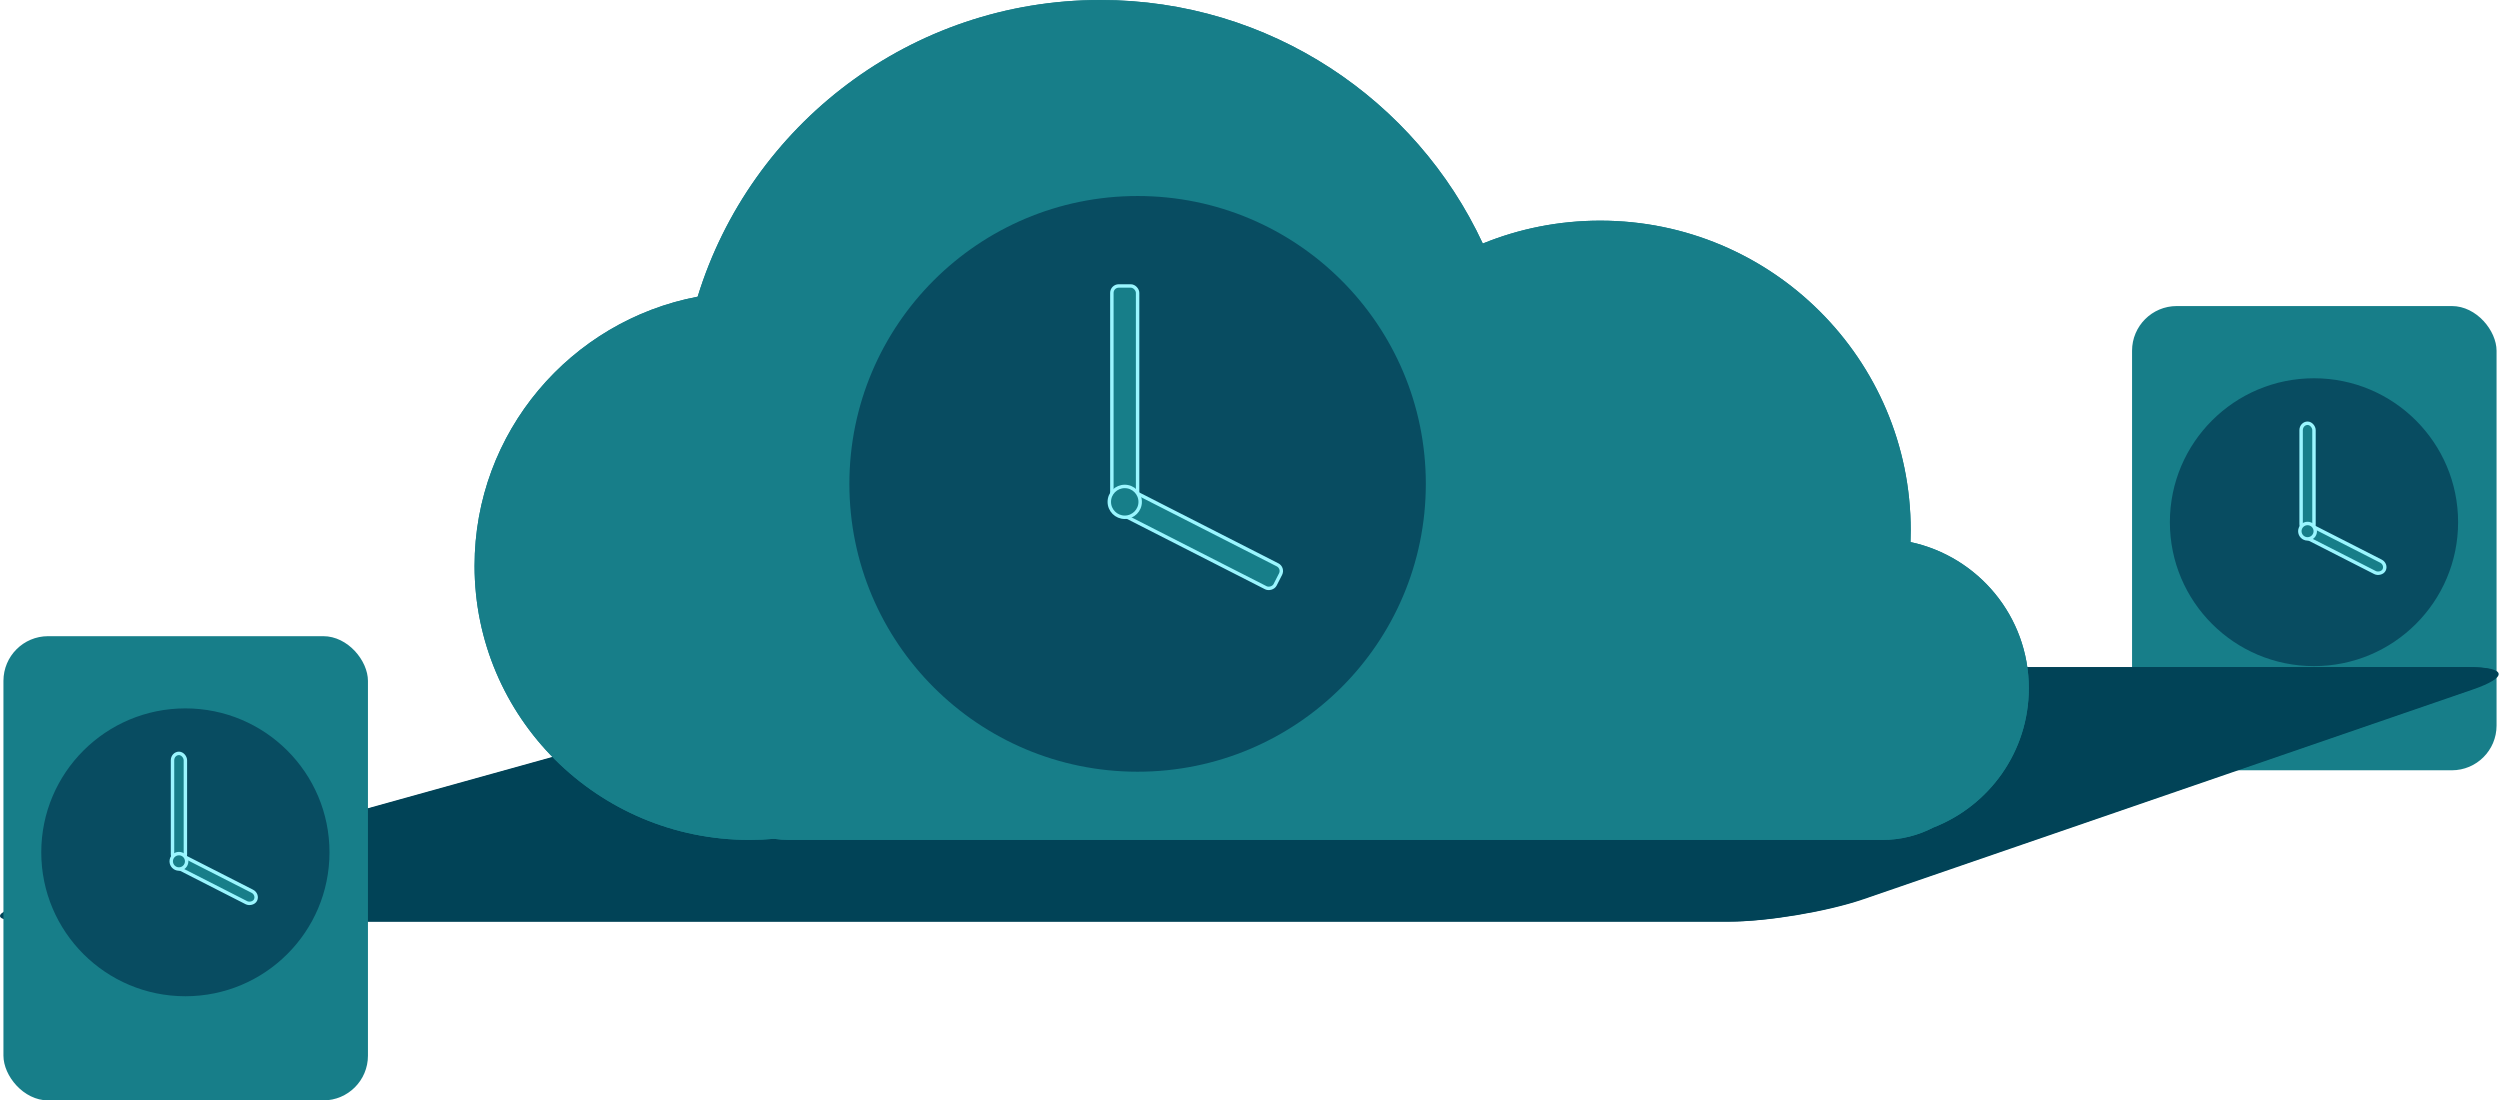 <?xml version="1.0" encoding="UTF-8"?>
<svg width="727px" height="320px" viewBox="0 0 727 320" version="1.1" xmlns="http://www.w3.org/2000/svg" xmlns:xlink="http://www.w3.org/1999/xlink">
    <!-- Generator: Sketch 3.6.1 (26313) - http://www.bohemiancoding.com/sketch -->
    <title>Group 16</title>
    <desc>Created with Sketch.</desc>
    <defs></defs>
    <g id="Welcome" stroke="none" stroke-width="1" fill="none" fill-rule="evenodd">
        <g id="Group-16">
            <g id="Group" transform="translate(620, 89)">
                <rect id="Rectangle-72" fill="#177E89" x="0" y="0" width="106" height="135" rx="13"></rect>
                <g id="Group-13" transform="translate(11, 21)">
                    <ellipse id="Oval-8" fill="#084C61" cx="41.908" cy="41.854" rx="41.908" ry="41.854"></ellipse>
                    <g id="Group-12" transform="translate(37.792, 13.079)" stroke="#9BF6FF" fill="#177E89">
                        <rect id="Rectangle-33" x="0.374" y="0" width="3.742" height="31.391" rx="2"></rect>
                        <rect id="Rectangle-33" transform="translate(12.873, 36.741) rotate(117) translate(-12.873, -36.741) " x="11.002" y="23.683" width="3.742" height="26.116" rx="2"></rect>
                        <path d="M2.245,33.633 C3.485,33.633 4.49,32.629 4.49,31.391 C4.49,30.152 3.485,29.148 2.245,29.148 C1.005,29.148 0,30.152 0,31.391 C0,32.629 1.005,33.633 2.245,33.633 Z" id="Oval-8"></path>
                    </g>
                </g>
            </g>
            <path d="M235.736,199.359 C246.375,196.399 263.953,194 275.006,194 L717.994,194 C729.043,194 729.539,196.912 719.085,200.51 L541.915,261.49 C531.468,265.085 514.039,268 503.001,268 L8.999,268 C-2.046,268 -2.376,265.601 8.264,262.641 L235.736,199.359 Z" id="Rectangle-104" fill="#014357"></path>
            <path d="M235.242,199.359 C245.881,196.399 263.458,194 274.511,194 L717.5,194 C728.549,194 729.044,196.912 718.59,200.51 L541.42,261.49 C530.974,265.085 513.544,268 502.506,268 L8.504,268 C-2.541,268 -2.871,265.601 7.769,262.641 L235.242,199.359 Z" id="Rectangle-104" fill="#014357"></path>
            <g id="Group" transform="translate(1, 185)">
                <rect id="Rectangle-72" fill="#177E89" x="0" y="0" width="106" height="135" rx="13"></rect>
                <g id="Group-13" transform="translate(11, 21)">
                    <ellipse id="Oval-8" fill="#084C61" cx="41.908" cy="41.854" rx="41.908" ry="41.854"></ellipse>
                    <g id="Group-12" transform="translate(37.792, 13.079)" stroke="#9BF6FF" fill="#177E89">
                        <rect id="Rectangle-33" x="0.374" y="0" width="3.742" height="31.391" rx="2"></rect>
                        <rect id="Rectangle-33" transform="translate(12.873, 36.741) rotate(117) translate(-12.873, -36.741) " x="11.002" y="23.683" width="3.742" height="26.116" rx="2"></rect>
                        <path d="M2.245,33.633 C3.485,33.633 4.49,32.629 4.49,31.391 C4.49,30.152 3.485,29.148 2.245,29.148 C1.005,29.148 0,30.152 0,31.391 C0,32.629 1.005,33.633 2.245,33.633 Z" id="Oval-8"></path>
                    </g>
                </g>
            </g>
            <g id="Group-10" transform="translate(138, 0)">
                <g id="Group-7" fill="#177E89">
                    <path d="M87.083,243.929 C84.726,244.137 82.339,244.243 79.928,244.243 C35.785,244.243 0,208.565 0,164.554 C0,125.671 27.932,93.292 64.881,86.274 C80.243,36.321 126.871,0 182.007,0 C231.277,0 273.752,29.004 293.195,70.82 C303.726,66.53 315.252,64.166 327.331,64.166 C377.207,64.166 417.64,104.477 417.64,154.205 C417.64,155.351 417.618,156.493 417.576,157.629 C437.239,161.837 451.98,179.266 451.98,200.128 C451.98,218.558 440.476,234.308 424.237,240.632 C419.809,242.939 414.776,244.243 409.439,244.243 L91.595,244.243 C90.063,244.243 88.557,244.136 87.083,243.929 Z" id="Combined-Shape"></path>
                    <path d="M87.083,243.929 C84.726,244.137 82.339,244.243 79.928,244.243 C35.785,244.243 0,208.565 0,164.554 C0,125.671 27.932,93.292 64.881,86.274 C80.243,36.321 126.871,0 182.007,0 C231.277,0 273.752,29.004 293.195,70.82 C303.726,66.53 315.252,64.166 327.331,64.166 C377.207,64.166 417.64,104.477 417.64,154.205 C417.64,155.351 417.618,156.493 417.576,157.629 C437.239,161.837 451.98,179.266 451.98,200.128 C451.98,218.558 440.476,234.308 424.237,240.632 C419.809,242.939 414.776,244.243 409.439,244.243 L91.595,244.243 C90.063,244.243 88.557,244.136 87.083,243.929 Z" id="Combined-Shape"></path>
                </g>
                <g id="Group-13" transform="translate(109, 57)">
                    <g id="Group-8">
                        <g id="Group-9">
                            <ellipse id="Oval-8" fill="#084C61" cx="83.815" cy="83.708" rx="83.815" ry="83.708"></ellipse>
                            <g id="Group-12" transform="translate(75.583, 26.159)" stroke="#9BF6FF" fill="#177E89">
                                <rect id="Rectangle-33" x="0.748" y="0" width="7.483" height="62.781" rx="2"></rect>
                                <rect id="Rectangle-33" transform="translate(25.747, 73.483) rotate(117) translate(-25.747, -73.483) " x="22.005" y="47.367" width="7.483" height="52.232" rx="2"></rect>
                                <path d="M4.49,67.265 C6.97,67.265 8.98,65.258 8.98,62.781 C8.98,60.304 6.97,58.297 4.49,58.297 C2.01,58.297 0,60.304 0,62.781 C0,65.258 2.01,67.265 4.49,67.265 Z" id="Oval-8"></path>
                            </g>
                        </g>
                    </g>
                </g>
            </g>
        </g>
    </g>
</svg>